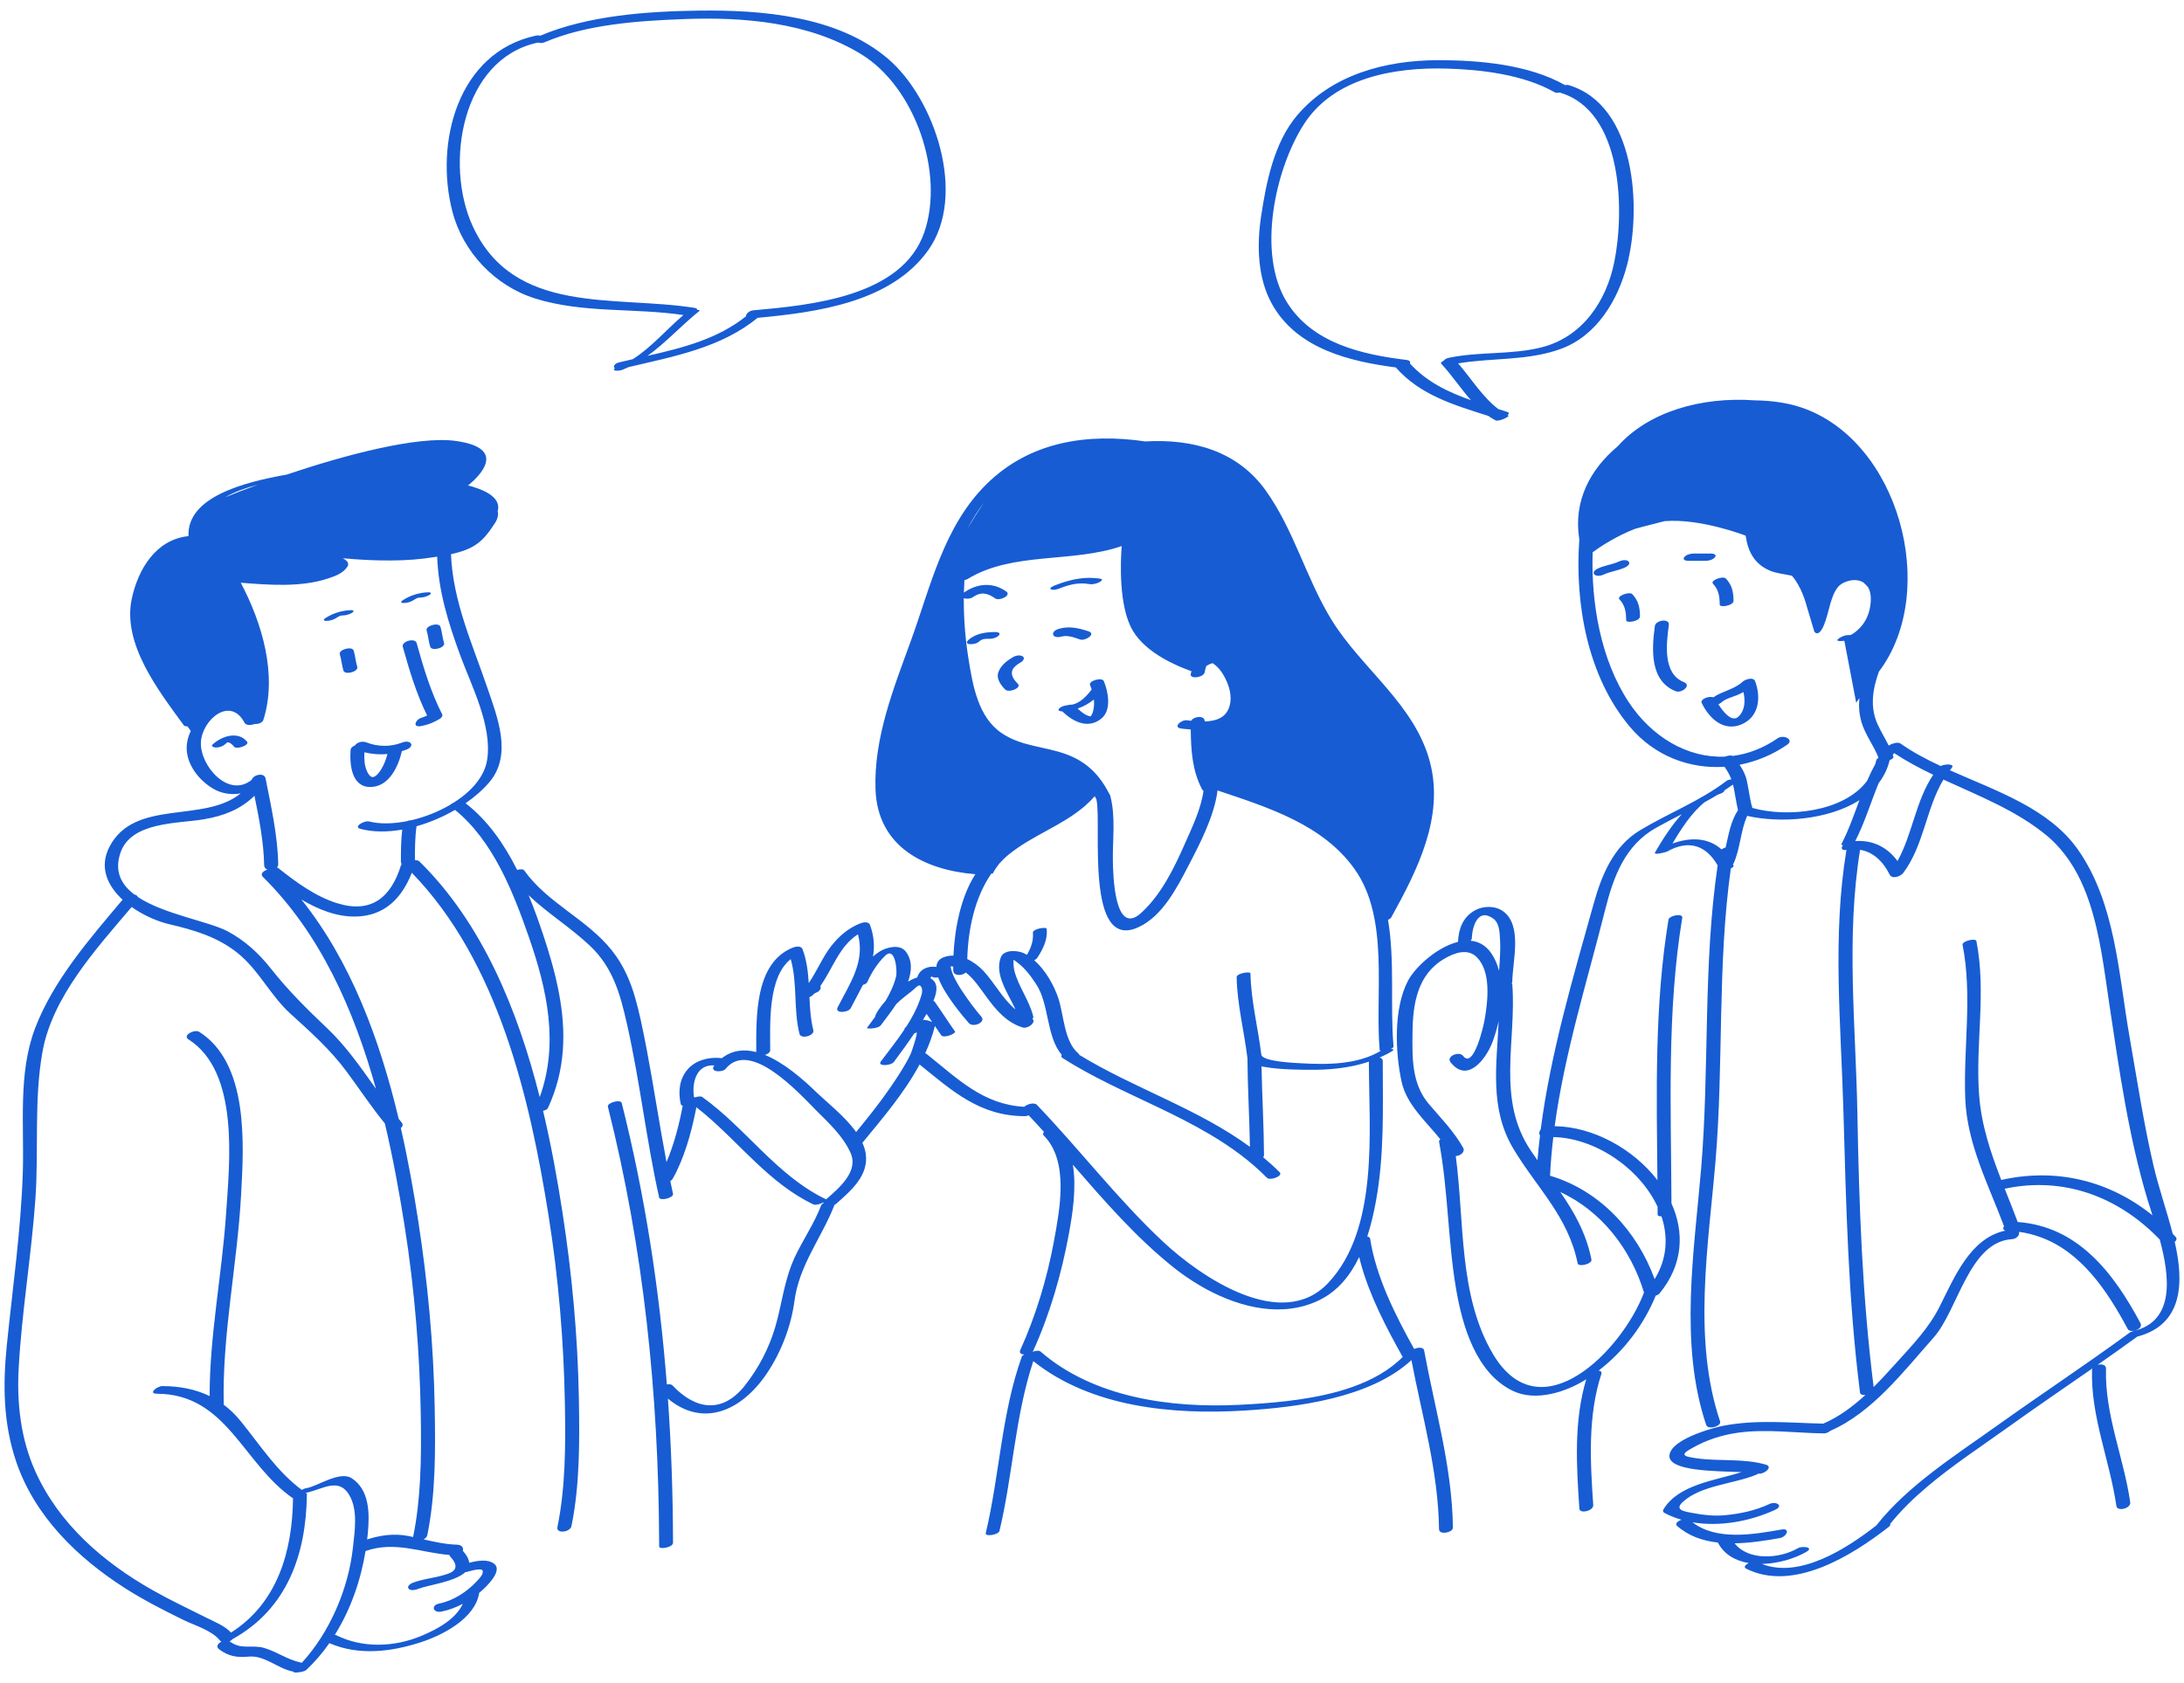 <svg width="192" height="148" viewBox="0 0 192 148" fill="none" xmlns="http://www.w3.org/2000/svg">
<path d="M38.881 62.829C38.951 62.967 38.758 63.154 38.66 63.212C38.115 63.535 37.636 63.734 37.015 63.848C36.184 63.999 36.55 63.196 37.158 63.086C37.288 63.029 37.418 62.973 37.549 62.918C36.596 60.985 35.987 58.941 35.41 56.87C35.278 56.389 36.493 56.061 36.627 56.543C37.227 58.699 37.858 60.828 38.881 62.829ZM31.408 58.638C31.263 58.172 31.237 57.681 31.092 57.214C30.957 56.781 29.744 57.12 29.875 57.54C30.02 58.006 30.046 58.497 30.191 58.964C30.326 59.397 31.538 59.058 31.408 58.638ZM37.505 55.445C37.65 55.911 37.676 56.402 37.821 56.869C37.956 57.302 39.169 56.963 39.038 56.543C38.893 56.077 38.867 55.586 38.722 55.119C38.588 54.685 37.375 55.024 37.505 55.445ZM36.323 52.795C36.439 52.72 36.559 52.637 36.689 52.586C36.71 52.575 36.732 52.572 36.754 52.565C36.742 52.573 36.859 52.552 36.885 52.551C37.177 52.545 37.492 52.471 37.746 52.321C37.938 52.207 37.915 52.077 37.682 52.082C36.872 52.099 36.078 52.348 35.398 52.788C35.211 52.907 35.225 53.024 35.462 53.025C35.742 53.028 36.086 52.948 36.323 52.795ZM29.954 54.136C29.942 54.144 30.059 54.123 30.085 54.122C30.377 54.116 30.692 54.041 30.945 53.891C31.137 53.778 31.115 53.648 30.882 53.653C30.072 53.67 29.278 53.918 28.598 54.358C28.412 54.479 28.425 54.595 28.662 54.597C28.942 54.599 29.285 54.519 29.523 54.366C29.639 54.291 29.759 54.209 29.888 54.157C29.909 54.146 29.931 54.142 29.954 54.136ZM32.68 69.2C30.918 69.303 30.731 67.282 30.817 65.967C30.829 65.774 30.998 65.627 31.206 65.548C31.252 65.481 31.31 65.421 31.362 65.387C31.62 65.217 31.942 65.174 32.228 65.288C33.187 65.664 34.333 65.692 35.295 65.314C35.523 65.224 35.916 65.133 36.108 65.354C36.294 65.57 35.974 65.822 35.797 65.892C35.643 65.953 35.487 66.004 35.331 66.051C35.031 67.378 34.228 69.109 32.68 69.2ZM32.794 68.33C33.087 68.288 33.39 67.862 33.526 67.631C33.775 67.211 33.942 66.77 34.06 66.305C33.383 66.368 32.699 66.316 32.033 66.153C32.008 66.717 32.029 67.313 32.265 67.827C32.347 68.006 32.549 68.365 32.794 68.33ZM18.695 65.463C18.48 65.665 18.88 65.737 19.002 65.734C19.292 65.725 19.598 65.625 19.812 65.424C19.867 65.373 19.933 65.316 20.002 65.275C20.023 65.274 20.055 65.273 20.096 65.285C20.3 65.343 20.454 65.506 20.582 65.665C20.802 65.936 21.965 65.523 21.721 65.222C20.932 64.25 19.473 64.731 18.695 65.463ZM89.878 57.701C89.616 57.561 89.249 57.658 89.013 57.805C88.483 58.133 87.971 58.522 87.761 59.129C87.568 59.687 88.002 60.255 88.36 60.628C88.677 60.958 89.835 60.499 89.487 60.136C89.211 59.848 88.911 59.511 88.961 59.084C89.009 58.674 89.471 58.407 89.782 58.215C89.96 58.104 90.135 57.838 89.878 57.701ZM94.963 56.235C95.398 56.38 96.396 55.747 95.692 55.514C94.832 55.228 93.994 55.033 93.099 55.291C92.902 55.347 92.511 55.527 92.583 55.801C92.656 56.07 93.088 56.041 93.285 55.985C93.85 55.822 94.429 56.058 94.963 56.235ZM87.511 55.577C86.68 55.578 85.759 55.698 85.123 56.288C84.954 56.445 84.956 56.607 85.218 56.641C85.483 56.674 85.876 56.597 86.079 56.41C86.356 56.152 86.647 56.172 87.013 56.172C87.278 56.172 87.643 56.072 87.822 55.859C88.007 55.638 87.663 55.577 87.511 55.577ZM95.776 51.362C96.054 51.411 96.375 51.321 96.626 51.205C96.711 51.165 97.055 50.946 96.777 50.898C95.373 50.651 94.055 50.96 92.746 51.472C92.697 51.491 92.195 51.692 92.381 51.811C92.577 51.935 92.972 51.812 93.163 51.737C94.041 51.394 94.833 51.197 95.776 51.362ZM97.044 59.903C97.431 60.842 97.747 62.467 96.797 63.209C95.616 64.134 94.32 63.45 93.383 62.554C93.235 62.552 92.929 62.505 93.112 62.308C93.28 62.127 93.582 62.037 93.834 62.014C93.979 61.972 94.128 61.952 94.252 61.964C94.972 61.808 95.512 61.226 95.959 60.648C95.963 60.643 95.969 60.638 95.973 60.633C95.929 60.496 95.881 60.361 95.826 60.229C95.682 59.879 96.879 59.504 97.044 59.903ZM96.166 61.512C95.737 61.859 95.259 62.129 94.74 62.307C95.056 62.606 95.428 62.911 95.831 62.991C95.849 62.994 95.859 62.997 95.873 63C95.957 62.892 96.024 62.782 96.066 62.649C96.183 62.278 96.204 61.894 96.166 61.512ZM125.196 118.738C126.15 123.948 127.662 128.998 127.729 134.333C127.735 134.766 126.514 135.017 126.508 134.47C126.444 129.388 125.026 124.554 124.081 119.601C120.47 122.947 113.993 123.755 109.405 124.036C103.114 124.422 95.936 123.761 90.839 119.688C89.233 124.535 89.045 129.67 87.866 134.623C87.785 134.965 86.578 135.158 86.66 134.813C87.883 129.669 88.035 124.326 89.822 119.314C89.851 119.233 89.942 119.162 90.06 119.106C89.786 119.1 89.574 118.987 89.696 118.716C91.062 115.693 92.054 112.407 92.653 109.146C93.164 106.364 94.005 102.119 91.761 99.853C91.657 99.749 91.684 99.636 91.78 99.536C91.336 99.043 90.888 98.556 90.434 98.075C90.332 98.121 90.225 98.15 90.125 98.15C86.153 98.157 83.74 95.946 80.842 93.606C79.502 96.103 77.572 98.353 75.815 100.492C75.952 100.794 76.055 101.103 76.104 101.418C76.402 103.342 74.84 104.676 73.528 105.84C73.486 105.878 73.432 105.908 73.37 105.934C72.253 108.816 70.261 111.221 69.842 114.399C69.548 116.626 68.667 118.919 67.409 120.782C65.166 124.102 61.79 125.544 58.718 122.987C59.015 127.195 59.159 131.422 59.166 135.662C59.167 136.077 57.95 136.283 57.949 135.989C57.949 135.801 57.946 135.612 57.945 135.423C57.885 122.555 56.588 109.818 53.441 97.32C53.351 96.96 54.57 96.641 54.658 96.993C56.711 105.15 57.974 113.408 58.623 121.737C58.827 121.704 59.023 121.722 59.122 121.827C61.16 123.994 63.525 124.313 65.481 121.84C66.671 120.336 67.586 118.594 68.134 116.753C68.621 115.118 68.835 113.454 69.363 111.845C69.494 111.445 69.64 111.048 69.82 110.655C70.543 109.085 71.569 107.623 72.183 106.009C72.214 105.927 72.291 105.856 72.389 105.797C72.387 105.775 72.389 105.752 72.398 105.727C72.275 105.79 72.127 105.85 71.981 105.891C71.796 105.943 71.617 105.963 71.508 105.91C67.649 104.068 65.085 100.579 61.867 97.887C61.653 97.709 61.438 97.534 61.219 97.364C61.207 97.428 61.194 97.493 61.182 97.559C60.772 99.622 60.152 101.852 59.143 103.647C59.096 103.732 59.019 103.8 58.928 103.853C59.007 104.229 59.082 104.605 59.166 104.98C59.244 105.332 58.022 105.637 57.948 105.306C56.82 100.258 56.26 95.094 55.118 90.044C54.529 87.438 53.901 85.101 51.879 83.18C50.181 81.564 48.156 80.33 46.474 78.723C46.934 79.842 47.338 80.966 47.702 82.047C48.287 83.785 48.798 85.53 49.131 87.277C49.135 87.295 49.138 87.313 49.141 87.332C49.777 90.704 49.729 94.086 48.165 97.443C48.115 97.55 47.943 97.63 47.743 97.682C48.455 100.689 48.999 103.696 49.444 106.581C50.281 111.997 50.793 117.476 50.889 122.958C50.953 126.679 50.984 130.533 50.238 134.198C50.155 134.611 49.428 134.798 49.127 134.607C49.027 134.544 48.973 134.441 49.004 134.289C49.721 130.764 49.724 127.051 49.661 123.469C49.565 117.928 49.097 112.382 48.227 106.907C46.571 96.495 43.794 84.569 36.204 76.747C35.349 78.931 33.85 80.54 31.29 80.596C29.62 80.633 27.99 79.984 26.496 79.101C30.844 84.523 33.399 91.449 35.048 98.382C35.136 98.488 35.219 98.598 35.309 98.703C35.462 98.881 35.398 99.062 35.239 99.196C35.869 101.963 36.362 104.722 36.771 107.377C37.607 112.793 38.12 118.272 38.215 123.754C38.28 127.476 38.311 131.329 37.565 134.995C37.532 135.155 37.401 135.281 37.237 135.363C38.204 135.586 39.166 135.801 40.178 135.83C40.621 135.842 40.764 136.121 40.692 136.373C40.693 136.374 40.694 136.375 40.695 136.376C41.051 136.776 41.218 137.12 41.248 137.42C41.972 137.238 42.899 137.067 43.462 137.527C43.909 137.892 43.538 138.53 43.276 138.883C42.962 139.307 42.565 139.704 42.126 140.068C41.781 142.32 38.928 143.78 37.002 144.408C34.382 145.26 31.529 145.607 28.955 144.489C28.357 145.342 27.684 146.139 26.923 146.851C26.724 147.037 25.705 147.168 25.788 146.984C25.759 146.984 25.727 146.981 25.7 146.976C24.411 146.706 23.246 145.552 21.9 145.672C20.862 145.766 20.106 145.667 19.257 145.023C18.954 144.793 19.156 144.512 19.464 144.361C19.413 144.334 19.367 144.3 19.331 144.253C18.654 143.377 17.099 142.926 16.143 142.458C14.392 141.6 12.649 140.711 11.003 139.662C6.791 136.974 3.003 133.286 1.391 128.438C0.283 125.104 0.248 121.77 0.598 118.303C1.108 113.256 1.838 108.212 2.004 103.137C2.141 98.972 1.568 94.401 3.084 90.421C4.692 86.2 7.893 82.542 10.776 79.115C9.438 77.881 8.691 76.248 9.632 74.445C11.844 70.206 17.942 72.413 21.158 69.766C20.334 69.914 19.469 69.793 18.696 69.327C17.319 68.496 16.126 66.867 16.47 65.17C16.531 64.865 16.636 64.566 16.773 64.277C16.686 64.16 16.588 64.024 16.478 63.871C16.333 63.878 16.21 63.849 16.155 63.774C13.967 60.768 10.739 56.643 11.581 52.669C12.145 50.011 13.732 47.434 16.572 47.143C16.424 43.712 21.392 42.411 25.191 41.736C30.18 40.059 36.702 38.284 40.13 38.782C44.658 39.439 42.156 41.867 41.134 42.703C41.178 42.701 41.219 42.703 41.252 42.712C42.168 42.964 44.131 43.594 43.752 44.943C43.824 45.254 43.768 45.604 43.516 45.994C42.493 47.572 41.784 48.264 39.647 48.733C39.813 52.872 41.513 56.584 42.84 60.47C43.721 63.052 45.054 66.333 43.055 68.74C42.494 69.414 41.762 70.057 40.928 70.633C42.871 72.129 44.325 74.227 45.465 76.496C45.724 76.423 45.995 76.415 46.079 76.534C48.147 79.438 51.594 80.813 53.787 83.571C54.829 84.881 55.414 86.265 55.846 87.766C56.028 88.395 56.185 89.042 56.333 89.717C56.526 90.594 56.699 91.475 56.867 92.356C57.486 95.624 57.974 98.92 58.594 102.186C59.264 100.617 59.712 98.86 60.018 97.238C59.928 97.211 59.864 97.161 59.846 97.081C59.605 96.014 59.719 94.877 60.457 94.028C61.15 93.23 62.288 92.95 63.305 93.032C63.363 93.037 63.41 93.045 63.453 93.055C64.381 92.331 65.431 92.24 66.49 92.513C66.488 92.5 66.484 92.487 66.484 92.473C66.486 89.469 66.324 84.695 69.689 83.331C69.936 83.231 70.427 83.139 70.553 83.47C70.916 84.436 71.036 85.436 71.098 86.446C71.8 85.431 72.315 84.171 73.05 83.224C73.737 82.338 74.572 81.611 75.621 81.199C75.864 81.102 76.36 81.002 76.483 81.334C76.851 82.332 76.895 83.242 76.748 84.111C76.937 83.944 77.135 83.789 77.352 83.659C77.973 83.286 79.116 82.993 79.635 83.683C80.212 84.446 80.165 85.376 79.831 86.316C80.103 86.156 80.374 86.03 80.635 85.951C80.866 85.204 81.595 84.917 82.317 85.024C82.344 84.651 82.523 84.356 82.924 84.191C83.215 84.071 83.517 84.025 83.819 84.032C83.928 81.656 84.462 78.868 85.743 76.875C81.222 76.501 77.141 74.429 76.967 69.405C76.811 64.873 78.568 60.507 80.087 56.32C81.819 51.547 82.972 46.276 86.723 42.576C90.529 38.823 95.573 38.07 100.687 38.816C104.82 38.581 108.759 39.618 111.271 43.128C113.767 46.614 114.82 50.857 117.051 54.491C119.686 58.787 124.379 61.933 125.711 67.015C126.978 71.851 124.599 76.523 122.313 80.66C122.262 80.752 122.154 80.826 122.023 80.88C122.639 84.51 122.2 88.48 122.508 92.011C122.516 92.095 122.416 92.174 122.272 92.238C122.489 92.245 122.601 92.299 122.368 92.441C122.018 92.654 121.65 92.835 121.277 93C121.44 93.032 121.559 93.121 121.559 93.289C121.567 97.419 121.71 101.613 120.948 105.695C120.765 106.674 120.529 107.714 120.2 108.73C120.334 108.754 120.434 108.818 120.452 108.933C120.97 112.282 122.673 115.661 124.322 118.622C124.665 118.463 125.145 118.457 125.196 118.738ZM19.794 43.729C20.513 43.43 21.503 43.043 22.664 42.62C21.628 42.893 20.622 43.25 19.794 43.729ZM31.028 136.079C31.189 134.601 31.493 132.729 30.666 131.4C29.769 129.958 28.401 130.905 27.07 131.234C27.007 131.249 26.944 131.262 26.88 131.275C26.893 131.284 26.905 131.295 26.918 131.304C26.926 131.308 26.931 131.313 26.938 131.317C26.947 131.323 26.946 131.33 26.952 131.336C26.958 131.342 26.962 131.348 26.966 131.354C26.992 131.39 27 131.427 26.978 131.468C26.903 136.726 25.229 141.487 20.437 144.139C20.375 144.215 20.286 144.28 20.183 144.33C20.189 144.333 20.195 144.336 20.201 144.339C21.224 145.117 22.141 144.586 23.247 144.918C24.344 145.246 25.289 145.949 26.411 146.184C26.456 146.192 26.495 146.205 26.529 146.219C29.017 143.517 30.638 139.67 31.028 136.079ZM32.137 136.389C31.715 138.968 30.827 141.534 29.435 143.76C29.481 143.765 29.522 143.771 29.552 143.787C31.881 144.948 34.666 144.846 37.048 143.848C38.385 143.287 40.046 142.419 40.688 141.031C40.072 141.354 39.428 141.593 38.803 141.715C38.062 141.86 37.854 141.155 38.613 141.006C39.846 140.765 41.07 139.962 41.914 139.047C42.082 138.864 42.555 138.407 42.425 138.111C42.299 137.826 41.194 138.189 41.016 138.234C40.974 138.245 40.941 138.243 40.903 138.248C39.998 139.104 37.601 139.379 36.736 139.726C36.518 139.813 36.119 139.91 35.928 139.704C35.738 139.498 36.092 139.26 36.249 139.198C37.124 138.848 38.088 138.781 38.988 138.51C39.309 138.414 39.819 138.294 39.987 137.963C40.189 137.567 39.81 137.131 39.567 136.857C39.532 136.817 39.517 136.776 39.513 136.735C36.957 136.524 34.714 135.484 32.137 136.389ZM36.595 116.385C36.356 113.478 36.012 110.579 35.554 107.701C35.094 104.808 34.547 101.801 33.836 98.795C32.644 97.335 31.6 95.752 30.48 94.239C29.022 92.27 27.317 90.765 25.513 89.12C23.762 87.523 22.733 85.276 20.867 83.785C19.116 82.386 17.062 81.78 14.91 81.278C13.855 81.033 12.623 80.5 11.574 79.756C8.45 83.439 4.6 87.657 3.736 92.48C2.972 96.746 3.417 101.135 3.111 105.445C2.756 110.429 1.907 115.385 1.639 120.373C1.475 123.426 1.83 126.534 3.089 129.348C5.168 133.994 9.068 137.372 13.429 139.837C14.978 140.712 16.579 141.473 18.17 142.265C18.872 142.616 19.755 142.961 20.309 143.559C24.382 140.97 25.702 136.445 25.761 131.756C21.343 128.715 19.942 122.577 13.795 122.557C12.972 122.554 13.829 121.883 14.274 121.884C15.797 121.889 17.188 122.159 18.428 122.763C18.427 117.411 19.518 112.047 19.875 106.718C20.175 102.236 21.077 94.262 16.565 91.395C16.012 91.043 17.105 90.475 17.514 90.734C21.88 93.508 21.439 100.602 21.196 105.053C20.862 111.191 19.522 117.366 19.668 123.522C20.198 123.918 20.692 124.392 21.149 124.955C22.89 127.097 24.305 129.351 26.529 131.012C26.653 130.939 26.811 130.877 26.958 130.854C27.875 130.715 29.869 129.31 30.91 129.982C32.512 131.016 32.491 133.125 32.337 134.818C32.32 135.002 32.297 135.185 32.276 135.369C33.443 134.994 34.649 134.825 35.878 135.064C36.026 135.093 36.173 135.124 36.32 135.155C36.322 135.156 36.324 135.156 36.325 135.157C36.325 135.156 36.325 135.155 36.325 135.154C36.325 135.131 36.325 135.109 36.331 135.083C36.66 133.463 36.835 131.803 36.926 130.134C37.033 128.172 37.022 126.199 36.988 124.264C36.944 121.635 36.812 119.007 36.595 116.385ZM23.107 77.105C22.852 76.853 23.148 76.576 23.514 76.471C23.348 76.412 23.227 76.286 23.223 76.08C23.184 74.044 22.779 71.989 22.37 69.978C21.123 71.188 19.67 71.743 17.935 72.042C15.632 72.437 11.508 72.231 10.58 75.014C10.041 76.63 10.656 77.781 11.803 78.651C11.958 78.689 12.081 78.766 12.123 78.879C14.423 80.405 18.376 81.02 20.029 81.904C21.532 82.706 22.754 83.833 23.807 85.165C25.363 87.134 26.983 88.729 28.799 90.454C30.453 92.028 31.736 93.897 33.052 95.743C31.113 88.783 28.133 82.063 23.107 77.105ZM35.309 75.987C35.268 75.929 35.244 75.859 35.244 75.771C35.244 74.828 35.249 73.884 35.363 72.948C34.077 73.174 32.812 73.183 31.691 72.888C31.003 72.707 32.054 72.13 32.438 72.232C33.37 72.476 34.546 72.451 35.77 72.21C35.9 72.154 36.045 72.123 36.181 72.122C37.345 71.849 38.531 71.383 39.575 70.771C39.633 70.709 39.761 70.631 39.914 70.565C41.447 69.587 42.613 68.279 42.832 66.779C43.27 63.788 41.459 60.345 40.453 57.607C39.416 54.782 38.534 51.964 38.435 48.952C38.08 49.007 37.704 49.06 37.285 49.113C34.85 49.417 32.027 49.264 30.13 49.088C30.502 49.28 30.734 49.527 30.539 49.832C30.163 50.417 29.447 50.667 28.813 50.876C26.464 51.651 23.673 51.444 21.165 51.241C23.053 54.802 24.4 59.363 23.157 63.294C23.072 63.562 22.69 63.694 22.381 63.661C22.064 63.791 21.627 63.804 21.493 63.548C20.242 61.169 17.745 63.31 17.662 65.282C17.577 67.35 20.106 70.241 22.137 68.564C22.283 68.102 23.232 67.919 23.341 68.436C23.342 68.438 23.343 68.439 23.343 68.441C23.349 68.47 23.355 68.499 23.361 68.528C23.848 70.976 24.412 73.495 24.459 75.997C24.462 76.108 24.417 76.203 24.346 76.281C24.393 76.295 24.438 76.314 24.475 76.342C26.027 77.575 27.761 78.852 29.681 79.436C32.648 80.341 34.375 78.915 35.248 76.096C35.26 76.059 35.282 76.022 35.309 75.987ZM36.892 75.77C42.395 81.198 45.508 88.783 47.448 96.472C49.146 91.785 48.103 87.02 46.484 82.371C45.113 78.434 43.342 73.925 40.002 71.218C38.955 71.827 37.796 72.323 36.618 72.656C36.481 73.642 36.476 74.637 36.476 75.63C36.638 75.629 36.79 75.67 36.892 75.77ZM118.067 93.449C118.993 93.337 119.898 93.123 120.729 92.745C120.958 92.641 121.182 92.526 121.398 92.396C121.335 92.387 121.293 92.368 121.29 92.335C120.856 87.361 122.171 80.788 119.099 76.442C116.308 72.495 111.462 70.994 107.038 69.508C106.751 71.743 105.521 74.126 104.527 76.033C103.493 78.021 102.208 80.574 100.053 81.547C95.389 83.652 96.847 72.547 96.404 70.383C96.396 70.345 96.389 70.304 96.38 70.271C96.335 70.181 96.287 70.101 96.24 70.016C95.972 70.322 95.689 70.602 95.391 70.861C93.378 72.61 90.778 73.439 88.683 75.14C88.383 75.383 88.11 75.651 87.853 75.935C87.435 76.471 87.262 76.835 87.262 76.835C87.262 76.835 87.223 76.827 87.154 76.814C85.679 78.944 85.101 81.755 85.035 84.336C85.589 84.593 86.094 84.984 86.475 85.396C87.323 86.317 87.989 87.526 88.896 88.424C89.016 88.543 89.141 88.66 89.272 88.766C89.266 88.755 89.262 88.743 89.256 88.731C88.583 87.276 87.428 85.711 87.975 84.205C88.246 83.463 89.47 83.566 90.003 83.816C90.098 83.86 90.19 83.912 90.282 83.965C90.626 83.367 90.868 82.736 90.805 82.014C90.776 81.684 92.002 81.458 92.022 81.688C92.105 82.644 91.696 83.456 91.184 84.234C91.125 84.323 91.027 84.384 90.921 84.435C91.907 85.299 92.662 86.645 93.036 87.767C93.543 89.285 93.53 91.58 94.83 92.662C94.861 92.689 94.871 92.718 94.865 92.749C99.692 95.706 105.322 97.49 109.885 100.847C109.84 98.248 109.684 95.651 109.666 93.051C109.666 93.049 109.665 93.047 109.665 93.046C109.376 90.67 108.764 88.33 108.715 85.929C108.708 85.578 109.929 85.389 109.932 85.603C109.979 88.005 110.591 90.344 110.882 92.719C110.911 93.359 113.931 93.472 114.344 93.496C115.538 93.565 116.822 93.599 118.067 93.449ZM97.835 75.718C97.856 76.862 97.961 82.41 100.31 80.287C102.066 78.7 103.206 76.366 104.147 74.231C104.782 72.791 105.583 71.15 105.803 69.539C105.752 69.511 105.709 69.47 105.681 69.417C104.811 67.767 104.697 65.965 104.682 64.142C104.405 64.125 104.134 64.101 103.875 64.07C103.055 63.973 103.839 63.276 104.337 63.336C104.455 63.349 104.584 63.365 104.718 63.38C104.921 62.993 105.905 62.872 105.906 63.408C105.906 63.418 105.906 63.429 105.906 63.44C106.696 63.416 107.474 63.225 107.873 62.58C108.318 61.861 108.236 60.961 107.952 60.196C107.694 59.503 107.252 58.713 106.6 58.315C106.403 58.368 106.217 58.457 106.048 58.559C105.98 58.743 105.938 58.94 105.902 59.125C105.815 59.569 104.582 59.764 104.681 59.264C104.697 59.182 104.718 59.1 104.741 59.019C103.561 58.609 100.793 57.474 99.598 55.476C98.328 53.352 98.507 49.353 98.61 48.018C94.262 49.523 89.035 48.486 85.053 50.92C84.974 50.969 84.881 50.997 84.784 51.011C84.762 51.376 84.749 51.743 84.74 52.111C84.741 52.111 84.741 52.11 84.742 52.109C85.904 51.293 87.271 51.173 88.454 52.005C88.962 52.362 87.847 52.871 87.494 52.623C86.798 52.134 86.23 52.014 85.511 52.519C85.309 52.661 84.956 52.678 84.73 52.603C84.719 54.383 84.86 56.176 85.141 57.924C85.511 60.226 85.969 63.054 88.063 64.469C89.854 65.676 91.88 65.615 93.827 66.359C95.586 67.033 96.671 68.162 97.522 69.803C97.547 69.851 97.574 69.895 97.599 69.944C97.609 69.981 97.614 70.021 97.625 70.058C98.088 71.858 97.801 73.888 97.835 75.718ZM85.03 46.511C85.477 45.764 85.972 44.976 86.491 44.215C86.25 44.531 86.016 44.86 85.794 45.209C85.522 45.636 85.27 46.071 85.03 46.511ZM81.459 89.154C81.377 89.292 81.301 89.416 81.243 89.513C81.21 89.569 81.174 89.623 81.14 89.678C81.374 89.68 81.623 89.731 81.918 89.859C81.93 89.864 81.942 89.872 81.953 89.878C81.791 89.635 81.623 89.396 81.459 89.154ZM74.776 101.382C74.126 99.912 72.876 98.768 71.76 97.65C70.277 96.162 65.963 91.35 63.8 93.976C63.491 94.352 62.322 94.27 62.801 93.688C62.802 93.687 62.803 93.686 62.804 93.686C61.225 93.571 60.816 95.17 61.01 96.469C61.043 96.476 61.075 96.486 61.105 96.497C61.351 96.415 61.614 96.377 61.738 96.465C65.585 99.22 68.286 103.385 72.624 105.466C73.735 104.488 75.507 103.037 74.776 101.382ZM80.051 92.699C80.106 92.585 80.779 90.65 80.55 90.796C80.497 90.829 80.438 90.853 80.377 90.87C79.804 91.726 79.197 92.559 78.579 93.384C78.328 93.719 77.094 93.795 77.44 93.334C78.109 92.443 78.851 91.513 79.503 90.537C79.503 90.456 79.557 90.365 79.676 90.275C80.14 89.555 80.547 88.81 80.826 88.034C80.944 87.706 81.179 87.17 81.009 86.822C80.823 86.439 80.584 86.801 80.212 87.107C79.808 87.436 79.238 87.842 78.79 88.296C78.581 88.611 78.366 88.912 78.158 89.192C78.141 89.224 78.119 89.254 78.092 89.282C77.847 89.61 77.616 89.912 77.424 90.169C77.207 90.459 76.135 90.5 76.223 90.381C76.459 90.064 76.704 89.735 76.946 89.397C76.941 89.37 76.942 89.338 76.957 89.301C77.081 88.986 77.413 88.505 77.858 88.002C78.259 87.317 78.596 86.604 78.777 85.87C78.903 85.36 78.699 83.176 77.814 84.043C77.134 84.708 76.628 85.508 76.238 86.373C76.192 86.473 76.04 86.553 75.86 86.607C75.527 87.279 75.148 87.952 74.788 88.652C74.578 89.06 73.348 89.142 73.641 88.575C74.743 86.434 76.065 84.566 75.425 82.159C73.778 83.201 73.212 85.172 72.115 86.712C72.216 86.892 72.103 87.173 71.7 87.308C71.635 87.33 71.564 87.393 71.498 87.457C71.492 87.462 71.488 87.468 71.482 87.474C71.482 87.473 71.482 87.472 71.482 87.471C71.446 87.506 71.411 87.539 71.379 87.565C71.315 87.617 71.239 87.653 71.16 87.68C71.204 88.656 71.262 89.631 71.502 90.586C71.627 91.083 70.409 91.405 70.285 90.912C69.743 88.75 70.121 86.475 69.514 84.344C67.476 85.94 67.712 90.122 67.71 92.347C67.71 92.543 67.497 92.694 67.25 92.767C68.947 93.458 70.595 94.912 71.719 95.995C72.733 96.971 74.295 98.182 75.265 99.544C76.285 98.297 77.298 97.041 78.211 95.715C78.874 94.748 79.54 93.759 80.051 92.699ZM102.273 109.213C105.529 112.255 112.666 117.167 116.762 112.819C121.238 108.063 120.351 99.439 120.34 93.429C120.34 93.404 120.345 93.38 120.353 93.355C118.645 93.927 116.788 94.099 115.007 94.072C114.635 94.066 112.562 94.079 111.11 93.81C111.039 93.797 110.97 93.783 110.903 93.769C110.903 93.782 110.903 93.796 110.903 93.811C110.951 96.404 111.107 98.995 111.122 101.589C111.122 101.651 111.094 101.708 111.047 101.761C111.547 102.18 112.036 102.615 112.501 103.085C112.819 103.407 111.667 103.858 111.37 103.559C109.881 102.048 108.189 100.835 106.394 99.769C104.902 98.884 103.341 98.101 101.76 97.346C98.925 95.99 96.038 94.711 93.421 93.044C93.283 92.956 93.277 92.854 93.344 92.758C91.973 91.176 92.257 88.329 91.103 86.562C90.655 85.875 90.132 85.158 89.466 84.66C89.366 84.576 89.26 84.499 89.15 84.429C89.134 84.419 89.117 84.411 89.102 84.401C89.102 84.408 89.102 84.413 89.101 84.42C89.085 84.738 89.104 85.055 89.177 85.367C89.543 86.795 90.497 87.961 90.838 89.4C90.854 89.466 90.823 89.531 90.763 89.59C91.121 89.892 90.372 90.501 89.882 90.346C88.469 89.898 87.541 88.787 86.693 87.628C86.199 86.953 85.634 86.077 84.906 85.517C84.594 85.817 83.811 85.843 83.801 85.343C83.799 85.231 83.799 85.114 83.799 85C83.727 84.987 83.653 84.979 83.579 84.973C83.575 85.004 83.575 85.059 83.603 85.168C83.654 85.373 83.717 85.573 83.803 85.766C84.034 86.277 84.327 86.761 84.638 87.227C85.144 87.982 85.683 88.72 86.277 89.408C86.698 89.895 85.547 90.397 85.166 89.957C84.713 89.433 83.01 87.465 82.474 85.94C82.328 85.976 82.175 85.979 82.046 85.93C81.969 85.901 81.911 85.88 81.856 85.867C81.846 85.895 81.836 85.923 81.83 85.955C81.824 85.979 81.808 85.996 81.8 86.018C81.916 86.085 82.026 86.174 82.124 86.292C82.465 86.706 82.326 87.371 82.057 88.012C82.109 88.029 82.152 88.055 82.18 88.095C82.788 88.955 83.35 89.846 83.959 90.705C84.074 90.87 82.966 91.348 82.742 91.031C82.552 90.763 82.371 90.49 82.188 90.219C82.187 90.223 82.19 90.226 82.188 90.23C81.982 91.052 81.689 91.846 81.336 92.616C81.38 92.63 81.42 92.648 81.454 92.675C84.204 94.871 86.427 97.131 90.047 97.327C90.28 97.084 90.93 96.918 91.15 97.149C94.932 101.095 98.272 105.475 102.273 109.213ZM122.371 120.147C122.706 119.891 123.024 119.62 123.314 119.323C121.896 116.791 120.411 113.963 119.63 111.088C119.58 110.903 119.532 110.719 119.487 110.534C119.292 110.941 119.076 111.335 118.835 111.709C118.136 112.791 117.231 113.706 116.039 114.299C112.829 115.897 109.111 115.029 106.003 113.336C105.825 113.238 105.65 113.137 105.476 113.035C104.632 112.539 103.839 111.988 103.124 111.415C99.844 108.782 97.079 105.594 94.315 102.415C94.653 104.437 94.29 106.742 93.969 108.493C93.323 112.008 92.312 115.511 90.838 118.772C90.821 118.809 90.794 118.842 90.761 118.874C91.031 118.776 91.342 118.732 91.47 118.843C96.136 122.898 102.912 123.827 108.888 123.535C111.439 123.409 114.679 123.177 117.617 122.364C119.386 121.872 121.038 121.164 122.371 120.147ZM148.031 59.98C146.15 59.241 146.497 56.55 146.712 54.957C146.795 54.347 145.554 54.518 145.481 55.054C145.205 57.093 145.025 59.882 147.325 60.786C147.828 60.984 148.749 60.262 148.031 59.98ZM154.297 59.903C154.829 61.32 154.649 63.031 153.114 63.692C151.521 64.379 150.245 63.159 149.6 61.811C149.445 61.486 150.221 61.173 150.622 61.32C151.428 60.763 152.46 60.631 153.197 59.947C153.414 59.744 154.143 59.494 154.297 59.903ZM153.267 60.852C153.097 60.948 152.924 61.037 152.741 61.113C152.279 61.304 151.714 61.427 151.334 61.768C151.259 61.836 151.166 61.887 151.067 61.929C151.484 62.598 152.264 63.569 152.843 63.006C153.423 62.439 153.441 61.607 153.267 60.852ZM142.365 52.699C142.869 53.233 142.957 53.829 142.958 54.536C142.958 54.837 144.175 54.63 144.174 54.209C144.174 53.446 144.043 52.822 143.502 52.251C143.247 51.98 142.099 52.418 142.365 52.699ZM150.589 51.325C151.093 51.858 151.181 52.455 151.182 53.161C151.182 53.462 152.399 53.255 152.398 52.835C152.397 52.071 152.267 51.447 151.726 50.876C151.471 50.605 150.323 51.043 150.589 51.325ZM143.18 49.384C142.996 49.182 142.584 49.258 142.371 49.358C141.764 49.642 141.084 49.706 140.473 49.991C140.317 50.064 139.96 50.291 140.154 50.505C140.339 50.708 140.751 50.631 140.964 50.531C141.571 50.248 142.251 50.184 142.862 49.898C143.019 49.825 143.374 49.598 143.18 49.384ZM150.771 48.993C150.947 48.764 150.622 48.678 150.453 48.678C149.925 48.678 149.398 48.678 148.871 48.678C148.601 48.678 148.237 48.774 148.064 48.998C147.888 49.228 148.213 49.314 148.383 49.314C148.91 49.314 149.437 49.314 149.965 49.314C150.234 49.313 150.598 49.217 150.771 48.993ZM187.89 117.536C186.786 118.341 185.671 119.13 184.55 119.913C184.5 119.947 184.45 119.982 184.401 120.016C184.452 120.003 184.505 119.991 184.557 119.987C184.859 119.952 185.152 120.052 185.143 120.348C185.022 124.382 186.701 128.158 187.273 132.102C187.323 132.445 186.86 132.69 186.49 132.698C186.271 132.702 186.084 132.621 186.056 132.428C185.473 128.405 183.791 124.572 183.915 120.458C183.917 120.412 183.931 120.369 183.951 120.328C181.474 122.05 178.978 123.746 176.528 125.505C174.224 127.159 171.667 128.831 169.405 130.748C168.214 131.757 167.105 132.835 166.161 134.015C166.205 134.075 166.181 134.158 166.04 134.269C162.849 136.768 157.653 140.016 153.521 137.945C153.241 137.804 153.444 137.586 153.745 137.446C152.591 137.258 151.581 136.712 151.02 135.643C149.695 135.494 148.443 135.074 147.432 134.174C147.221 133.987 147.493 133.753 147.832 133.64C147.309 133.49 146.802 133.293 146.325 133.037C146.193 132.965 146.163 132.848 146.24 132.721C146.24 132.72 146.241 132.72 146.241 132.719C147.567 130.538 150.745 130.2 153.109 129.448C150.766 129.362 146.632 129.367 146.764 127.973C146.839 127.186 148.013 126.522 149.205 126.058C150.138 125.694 151.081 125.453 151.52 125.369C154.434 124.812 157.351 125.122 160.29 125.186C161.66 124.594 162.874 123.691 163.988 122.666C163.75 122.688 163.541 122.632 163.519 122.462C162.466 114.162 162.296 105.927 162.055 97.582C161.836 89.98 161.077 82.296 162.324 74.742C161.86 74.801 161.836 74.543 162.026 74.316C161.918 74.309 161.851 74.289 161.869 74.253C162.515 73.007 162.976 71.68 163.464 70.368C160.692 72.119 156.474 72.404 153.601 71.743C153.007 73.052 152.998 74.634 152.395 75.941C152.384 75.965 152.366 75.988 152.345 76.01C152.363 76.046 152.384 76.075 152.401 76.111C152.437 76.183 152.327 76.279 152.161 76.363C150.969 84.857 151.537 93.531 150.817 102.071C150.192 109.484 148.782 117.765 151.215 124.982C151.342 125.359 150.477 125.665 150.126 125.459C150.067 125.424 150.02 125.376 149.998 125.309C147.606 118.215 148.934 110.059 149.548 102.777C150.295 93.918 149.702 84.901 151.002 76.099C150.017 74.383 148.506 73.778 146.567 74.878C146.473 74.932 145.333 75.239 145.498 74.957C146.154 73.828 146.919 72.616 147.851 71.595C147.099 71.981 146.342 72.369 145.59 72.792C142.866 74.323 141.854 77.06 141.125 79.955C139.548 86.225 137.552 92.579 136.674 99.031C140.068 99.074 143.591 101.033 145.709 103.775C145.635 96.123 145.436 88.446 146.679 80.872C146.741 80.501 147.96 80.281 147.891 80.698C146.527 89.004 146.908 97.435 146.942 105.818C148.067 108.315 148.007 111.159 145.902 113.725C145.818 113.827 145.693 113.893 145.559 113.928C144.5 116.516 142.757 118.817 140.542 120.52C140.722 120.549 140.837 120.642 140.78 120.816C139.576 124.503 139.801 128.524 140.065 132.339C140.07 132.403 140.055 132.464 140.026 132.521C139.821 132.925 138.877 133.086 138.847 132.666C138.587 128.902 138.349 124.941 139.451 121.285C137.679 122.411 135.018 123.278 132.997 122.306C129.769 120.75 128.567 116.621 128.009 113.354C127.278 109.062 127.315 104.681 126.511 100.402C126.497 100.323 126.543 100.248 126.623 100.181C125.331 98.576 123.653 97.128 123.215 95.115C122.65 92.518 122.505 88.657 123.779 86.241C124.425 85.019 126.344 83.276 128.175 82.822C128.231 81.655 128.609 80.642 129.668 80.049C130.388 79.646 131.436 79.634 132.12 80.116C133.865 81.348 132.976 84.485 132.949 86.315C132.949 86.368 132.929 86.416 132.896 86.462C132.927 86.486 132.946 86.515 132.949 86.553C133.329 91.608 131.529 96.676 134.598 101.21C134.785 101.486 134.974 101.756 135.163 102.024C135.222 101.297 135.298 100.57 135.386 99.844C135.276 99.695 135.308 99.474 135.449 99.301C136.315 92.61 138.301 85.912 140.09 79.509C140.802 76.962 141.82 74.429 144.184 73.007C146.716 71.483 149.416 70.464 151.8 68.657C151.867 68.605 152.029 68.555 152.206 68.522C152.054 68.129 151.848 67.772 151.605 67.426C148.541 67.628 145.464 66.492 143.292 63.917C139.566 59.502 138.435 53.089 138.84 47.459C138.84 47.454 138.842 47.45 138.842 47.446C138.297 44.068 139.775 41.293 142.222 39.24C144.881 36.247 149.491 34.861 154.288 35.205C155.75 35.223 157.133 35.422 158.336 35.824C166.908 38.685 170.521 51.878 165.226 58.998C165.214 59.015 165.199 59.028 165.184 59.042C164.634 60.567 164.365 62.175 165.071 63.706C165.364 64.343 165.729 64.939 166.04 65.563C166.309 65.379 166.854 65.222 167.07 65.376C168.141 66.135 169.346 66.77 170.606 67.36C171.026 67.153 171.888 67.158 171.579 67.527C171.523 67.594 171.475 67.664 171.421 67.733C175.562 69.582 180.141 71.092 182.688 74.727C185.99 79.44 186.247 85.688 187.214 91.184C187.875 94.938 188.441 98.721 189.305 102.437C189.782 104.487 190.486 106.468 191.01 108.502C191.092 108.588 191.177 108.668 191.258 108.756C191.405 108.915 191.34 109.08 191.184 109.205C192.003 112.761 191.937 116.471 187.89 117.536ZM181.101 74.623C180.769 74.243 180.417 73.879 180.023 73.549C177.314 71.283 174.029 70.018 170.852 68.552C169.312 71.123 169.145 74.328 167.307 76.777C167.093 77.061 166.338 77.34 166.128 76.915C165.563 75.771 164.692 74.92 163.523 74.727C162.274 82.43 163.147 90.222 163.288 97.972C163.435 106.02 163.712 113.974 164.716 121.969C165.401 121.286 166.051 120.571 166.68 119.876C168.106 118.296 169.55 116.811 170.515 114.898C171.818 112.313 173.214 108.849 176.305 108.213C176.075 108.154 176.068 107.993 176.179 107.829C174.805 104.166 172.924 100.592 172.77 96.606C172.596 92.093 173.414 87.554 172.534 83.084C172.469 82.752 173.693 82.462 173.75 82.757C174.638 87.262 173.653 91.755 173.987 96.28C174.183 98.932 175.003 101.353 175.936 103.759C180.818 102.664 185.468 103.845 189.228 106.865C189.077 106.392 188.935 105.955 188.819 105.572C187.135 99.999 186.29 94.001 185.427 88.251C185.012 85.479 184.648 82.252 183.679 79.351C183.094 77.595 182.277 75.967 181.101 74.623ZM165.156 68.864C164.463 70.553 163.936 72.323 163.1 73.957C164.651 73.855 165.926 74.502 166.815 75.715C168.141 73.311 168.406 70.43 169.954 68.129C168.77 67.56 167.611 66.944 166.513 66.22C166.473 66.281 166.436 66.342 166.398 66.403C166.416 66.451 166.435 66.499 166.451 66.548C166.482 66.646 166.335 66.757 166.131 66.842C166.127 66.85 166.122 66.858 166.118 66.866C165.935 67.622 165.604 68.287 165.156 68.864ZM129.279 82.722C129.965 82.783 130.594 83.101 131.08 83.794C131.409 84.262 131.636 84.799 131.788 85.371C131.85 84.442 131.928 83.513 131.869 82.582C131.829 81.957 131.823 81.162 131.255 80.762C129.906 79.81 129.431 81.496 129.387 82.52C129.384 82.594 129.342 82.662 129.279 82.722ZM144.528 113.654C143.373 109.844 140.776 106.482 137.168 104.822C138.391 106.591 139.432 108.406 139.909 110.757C139.988 111.146 138.766 111.446 138.692 111.084C137.853 106.949 135.131 104.498 133.049 101.022C130.919 97.463 131.585 93.649 131.75 89.784C131.604 90.456 131.411 91.092 131.198 91.656C130.643 93.115 128.988 95.321 127.511 93.391C127.123 92.885 128.279 92.4 128.623 92.85C129.541 94.048 130.417 90.263 130.523 89.632C130.792 88.033 131.109 85.483 129.845 84.186C129.03 83.349 127.851 83.793 126.975 84.305C124.606 85.692 124.203 88.266 124.177 90.807C124.153 93.018 124.097 95.297 125.612 97.079C126.687 98.339 127.797 99.463 128.623 100.917C128.84 101.298 128.383 101.632 127.979 101.66C128.754 107.453 128.215 113.93 131.244 119.055C135.428 126.133 142.639 118.698 144.528 113.654ZM136.555 99.988C136.421 101.117 136.32 102.251 136.267 103.387C140.651 104.684 143.925 108.256 145.463 112.479C146.573 110.675 146.661 108.747 146.062 106.958C145.872 106.962 145.725 106.917 145.725 106.807C145.724 106.577 145.723 106.348 145.722 106.119C144.16 102.75 140.258 100.065 136.555 99.988ZM151.343 74.69C151.439 74.617 151.568 74.56 151.702 74.526C151.967 73.388 152.146 72.221 152.79 71.24C152.622 70.54 152.539 69.832 152.385 69.129C152.375 69.082 152.356 69.04 152.344 68.994C152.098 69.171 151.85 69.341 151.6 69.504C151.592 69.603 151.448 69.738 151.132 69.836C151.089 69.849 151.048 69.868 151.005 69.883C150.628 70.111 150.247 70.326 149.864 70.537C148.704 71.453 147.75 72.957 147.034 74.175C148.607 73.608 150.161 73.637 151.343 74.69ZM164.144 68.654C164.359 68.16 164.593 67.674 164.857 67.203C164.889 67.093 164.918 66.984 164.942 66.869C164.961 66.78 165.039 66.702 165.144 66.637C164.727 65.537 163.954 64.592 163.634 63.456C163.434 62.749 163.397 62.064 163.464 61.389C163.294 61.632 163.182 61.789 163.182 61.789L162.141 56.352C162.036 56.36 161.934 56.364 161.835 56.369C161.027 56.402 162.021 55.87 162.355 55.857C162.472 55.852 162.593 55.844 162.716 55.835C163.365 55.461 164.308 54.645 164.453 52.998C164.507 52.377 164.405 51.932 164.212 51.619C164.211 51.618 164.21 51.617 164.21 51.617C164.089 51.482 163.952 51.346 163.809 51.214C163.103 50.782 162.026 51.1 161.596 51.604C160.902 52.417 160.804 53.897 160.33 55.005C159.856 56.114 159.5 55.539 159.5 55.539L158.749 53.019C158.749 53.019 158.351 51.549 157.528 50.626C156.892 50.485 156.208 50.421 155.667 50.206C154.238 49.64 153.663 48.486 153.47 47.131C153.458 47.109 153.45 47.097 153.45 47.097C153.45 47.097 149.498 45.561 146.324 45.829C145.971 45.92 145.644 46.007 145.361 46.077C144.825 46.208 144.287 46.352 143.749 46.498C142.06 47.161 140.721 48.043 140.012 48.563C139.87 53.029 140.717 57.985 143.165 61.713C145.188 64.792 148.341 66.676 151.648 66.534C151.907 66.439 152.203 66.396 152.327 66.474C153.654 66.305 154.994 65.804 156.285 64.917C156.789 64.571 157.78 65.03 157.099 65.498C155.81 66.384 154.385 66.966 152.927 67.249C153.216 67.674 153.453 68.13 153.565 68.639C153.727 69.38 153.819 70.126 153.994 70.862C154.041 70.891 154.056 70.935 154.026 70.996C154.029 71.01 154.033 71.024 154.036 71.039C157.078 71.914 162.101 71.427 164.144 68.654ZM187.133 117.248C187.136 117.246 187.14 117.245 187.143 117.242C187.207 117.177 187.318 117.118 187.468 117.074C187.494 117.066 187.512 117.056 187.541 117.049C191.196 116.197 190.766 112.322 189.869 109.001C186.234 105.214 181.407 103.427 176.238 104.53C176.62 105.5 177.012 106.471 177.381 107.457C182.671 107.839 185.807 111.919 188.173 116.351C188.37 116.72 187.855 117.035 187.449 117.042C187.276 117.045 187.122 116.993 187.053 116.864C185.232 113.454 182.955 110.102 179.42 108.803C178.815 108.58 178.174 108.412 177.489 108.321C177.52 108.399 177.515 108.489 177.476 108.579C177.395 108.767 177.174 108.946 176.877 108.965C173.092 109.202 172.131 115.21 169.992 117.614C167.358 120.573 164.634 124.188 160.901 125.823C160.744 125.951 160.541 126.046 160.351 126.044C157.855 126.016 155.291 125.638 152.806 125.982C151.381 126.18 150.029 126.612 148.776 127.327C148.553 127.455 148.277 127.604 148.154 127.745C148.026 127.89 148.06 128.025 148.482 128.116C148.698 128.163 148.915 128.199 149.134 128.231C151.151 128.52 153.263 128.224 155.229 128.788C155.929 128.989 155.085 129.656 154.58 129.584C154.532 129.615 154.477 129.646 154.405 129.676C152.437 130.491 149.519 130.605 147.93 132.081C147.135 132.819 148.172 132.921 148.894 133.061C149.801 133.236 150.734 133.325 151.658 133.238C153.027 133.109 154.328 132.826 155.58 132.244C156.13 131.99 156.833 132.404 156.065 132.76C153.924 133.755 151.227 134.28 148.791 133.862C150.912 135.503 154.16 134.929 156.607 134.498C157.439 134.351 157.069 135.144 156.461 135.252C155.234 135.468 153.856 135.688 152.493 135.71C153.732 137.281 156.467 137.064 158.06 136.138C158.431 135.922 159.515 136.047 158.804 136.46C157.779 137.055 156.306 137.496 154.887 137.524C158.243 138.843 162.37 136.15 164.966 134.129C164.973 134.117 164.977 134.106 164.988 134.093C167.776 130.577 171.96 127.943 175.566 125.365C179.398 122.625 183.335 120.031 187.133 117.248ZM39.764 18.578C38.206 12.527 40.245 4.622 47.087 3.138C47.254 3.102 47.389 3.11 47.493 3.138C51.716 1.359 56.893 0.995 61.403 0.934C66.945 0.859 73.619 1.391 78.041 5.146C82.188 8.667 85.045 17.179 81.596 22.01C78.332 26.582 71.841 27.461 66.602 27.948C63.383 30.585 59.229 31.345 55.265 32.279C55.09 32.361 54.913 32.44 54.731 32.513C54.348 32.664 53.737 32.609 54.058 32.391C53.876 32.255 53.974 31.978 54.447 31.862C54.839 31.766 55.234 31.675 55.631 31.585C57.28 30.536 58.594 28.963 60.084 27.704C55.763 27.059 51.285 27.566 47.07 26.255C43.528 25.155 40.689 22.17 39.764 18.578ZM41.549 19.87C45.173 27.768 54.025 25.952 61.063 27.073C61.252 27.103 61.309 27.172 61.286 27.253C61.465 27.249 61.571 27.278 61.477 27.352C59.888 28.625 58.545 30.132 56.925 31.291C60.003 30.592 63.106 29.805 65.587 27.807C65.565 27.607 65.853 27.322 66.226 27.288C71.228 26.837 79.312 26.106 81.261 20.418C83.045 15.209 80.445 7.679 75.73 4.78C71.123 1.949 65.342 1.472 60.055 1.68C56.098 1.835 51.58 2.132 47.888 3.713C47.682 3.802 47.455 3.797 47.289 3.739C47.274 3.744 47.266 3.748 47.251 3.752C40.569 5.201 39.065 14.456 41.549 19.87ZM111.836 26.758C110.543 24.463 110.482 21.552 110.867 19.01C111.319 16.021 112.004 12.556 114.015 10.168C117.051 6.563 121.804 5.306 126.371 5.293C129.984 5.282 134.365 5.66 137.591 7.484C137.701 7.46 137.803 7.456 137.88 7.478C143.843 9.237 144.327 18.368 143.035 23.315C142.226 26.409 140.366 29.531 137.216 30.68C134.295 31.745 131.202 31.448 128.188 31.953C129.346 33.299 130.314 34.892 131.72 35.972C131.988 36.056 132.254 36.142 132.521 36.228C132.699 36.288 132.663 36.395 132.53 36.502C132.556 36.517 132.582 36.534 132.609 36.548C132.734 36.614 131.768 37.117 131.461 36.955C131.243 36.84 131.035 36.71 130.836 36.571C127.849 35.619 124.857 34.754 122.708 32.31C118.57 31.772 114.028 30.652 111.836 26.758ZM113.144 26.591C115.385 30.178 119.686 31.168 123.618 31.647C123.945 31.687 124.012 31.819 123.947 31.96C125.437 33.596 127.319 34.485 129.314 35.188C128.397 34.156 127.619 32.967 126.694 31.975C126.63 31.906 126.75 31.799 126.935 31.706C126.999 31.607 127.132 31.514 127.363 31.465C130.052 30.896 132.889 31.218 135.545 30.537C139.112 29.622 141.222 26.498 141.92 23.015C142.82 18.526 142.684 9.78 137.134 8.142C137.125 8.14 137.121 8.137 137.113 8.134C136.942 8.172 136.775 8.174 136.671 8.113C133.943 6.557 130.223 6.113 127.15 6.03C122.645 5.907 117.297 6.797 114.647 10.896C112.097 14.84 110.469 22.311 113.144 26.591Z" fill="#175CD3"/>
</svg>
